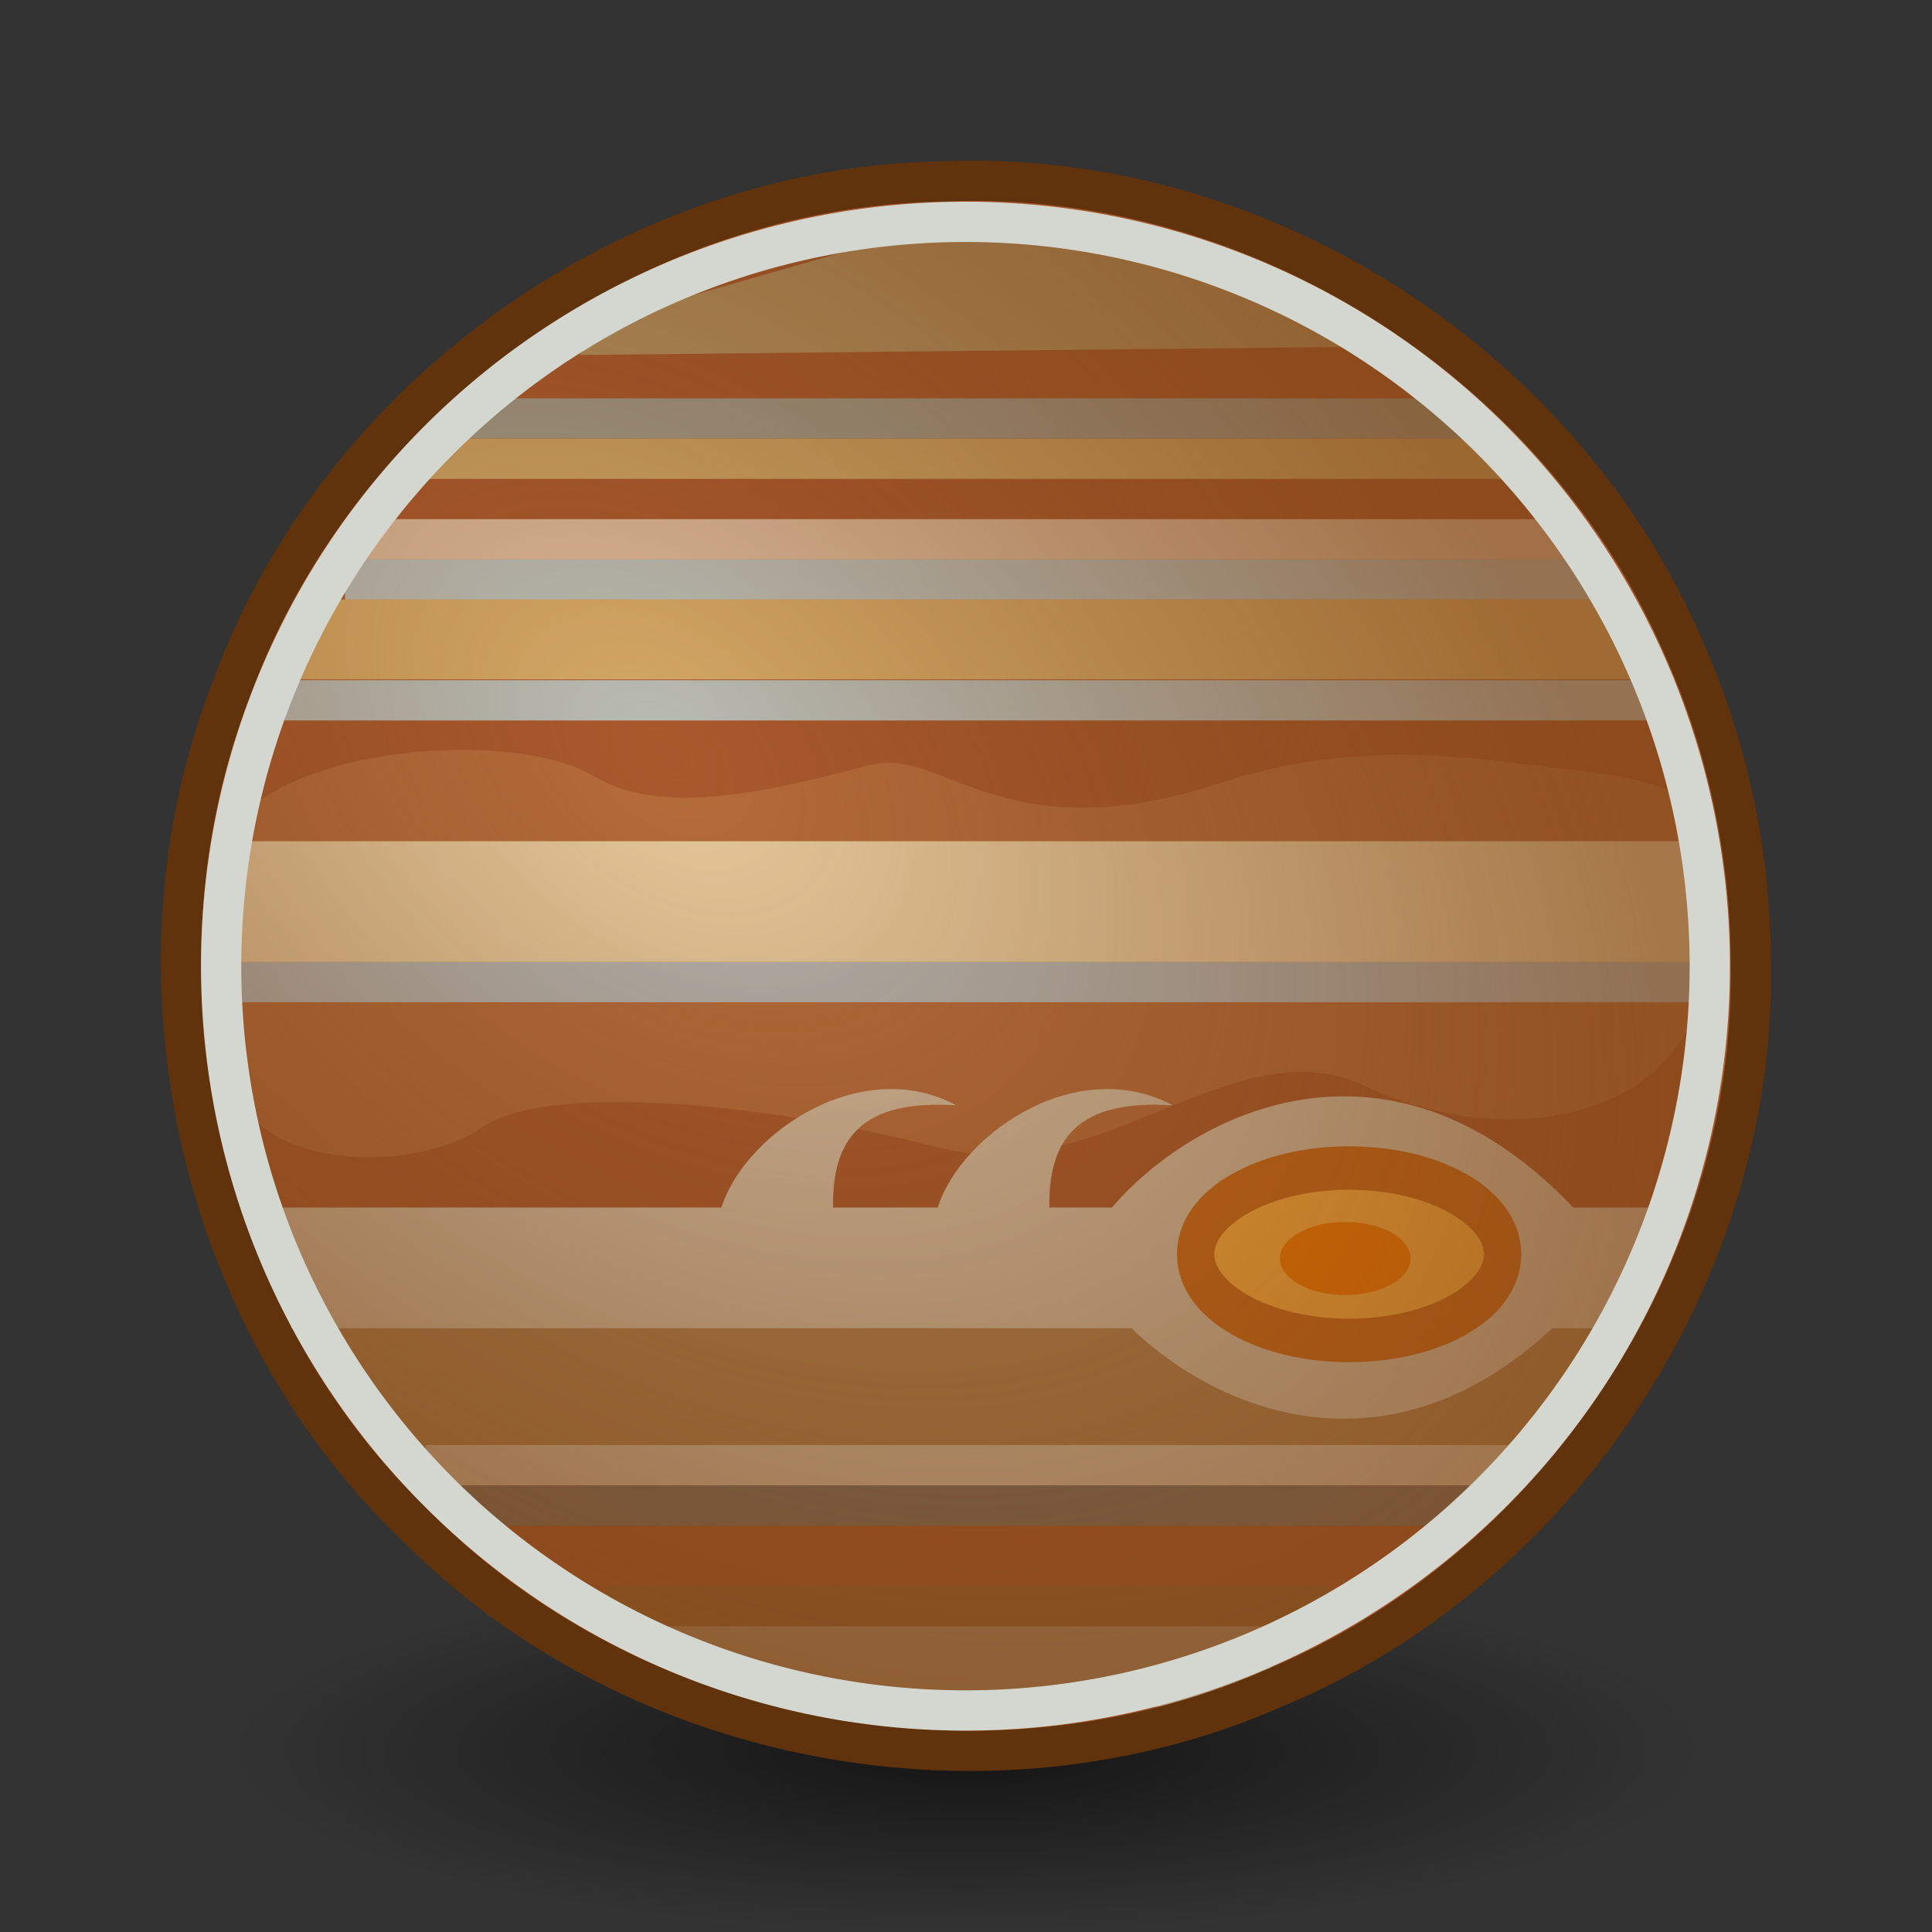 <!-- Source: https://en.wikipedia.org/wiki/File:Tango_Jupiter.svg -->
<svg xmlns="http://www.w3.org/2000/svg" xmlns:xlink="http://www.w3.org/1999/xlink" width="48" height="48"><rect width="100%" height="100%" fill="#333333" stroke="none"/><defs><linearGradient id="j"><stop offset="0" stop-color="#61330d" stop-opacity="0"/><stop offset="1" stop-color="#7b4111" stop-opacity=".602"/></linearGradient><linearGradient id="i"><stop offset="0" stop-color="#d3bda1"/><stop offset="1" stop-color="#d3bda1" stop-opacity="0"/></linearGradient><linearGradient><stop offset="0" stop-color="#ec780d"/><stop offset=".458" stop-color="#b56f2d"/><stop offset="1" stop-color="#e08f44"/></linearGradient><linearGradient xlink:href="#a" gradientUnits="userSpaceOnUse" x1="-27.007" y1="-37.55" x2="-34.7" y2="-4.449"/><linearGradient xlink:href="#b" gradientUnits="userSpaceOnUse" x1="-25.137" y1="-1.249" x2="-35.653" y2="-24.884"/><linearGradient xlink:href="#c" gradientUnits="userSpaceOnUse" x1="11.149" y1="-43.997" x2="4.963" y2="-8.308"/><linearGradient id="h"><stop offset="0"/><stop offset="1" stop-opacity="0"/></linearGradient><linearGradient id="c"><stop offset="0" stop-color="#fff"/><stop offset="1" stop-color="#fff" stop-opacity="0"/></linearGradient><linearGradient id="a"><stop offset="0" stop-color="#fff"/><stop offset="1" stop-color="#fff" stop-opacity="0"/></linearGradient><linearGradient id="g"><stop offset="0" stop-color="#edd400"/><stop offset="1" stop-color="#edd400" stop-opacity="0"/></linearGradient><linearGradient id="b"><stop offset="0" stop-color="#fcaf3e"/><stop offset="1" stop-color="#fcaf3e" stop-opacity="0"/></linearGradient><linearGradient id="f"><stop offset="0" stop-color="#fce94f"/><stop offset="1" stop-color="#fce94f" stop-opacity="0"/></linearGradient><linearGradient id="e"><stop offset="0" stop-color="#eeeeec"/><stop offset="1" stop-color="#eeeeec" stop-opacity="0"/></linearGradient><linearGradient id="d"><stop offset="0" stop-color="#fff"/><stop offset="1" stop-color="#fff" stop-opacity="0"/></linearGradient><linearGradient xlink:href="#d" gradientUnits="userSpaceOnUse" x1="14.261" y1="9.286" x2="16.852" y2="16.269" gradientTransform="translate(-1.609 3.097)"/><linearGradient xlink:href="#d" gradientUnits="userSpaceOnUse" gradientTransform="translate(3.555 .969)" x1="14.261" y1="9.286" x2="16.852" y2="16.269"/><linearGradient xlink:href="#d" gradientUnits="userSpaceOnUse" gradientTransform="translate(9.264 3.495)" x1="14.261" y1="9.286" x2="16.852" y2="16.269"/><linearGradient xlink:href="#d" gradientUnits="userSpaceOnUse" gradientTransform="translate(8.497 -2.331)" x1="14.261" y1="9.286" x2="16.852" y2="16.269"/><linearGradient xlink:href="#d" gradientUnits="userSpaceOnUse" gradientTransform="translate(14.463 2.014)" x1="14.261" y1="9.286" x2="16.852" y2="16.269"/><linearGradient xlink:href="#d" gradientUnits="userSpaceOnUse" gradientTransform="matrix(.751 0 0 1 -.197 7.613)" x1="14.261" y1="9.286" x2="16.852" y2="16.269"/><linearGradient xlink:href="#d" gradientUnits="userSpaceOnUse" gradientTransform="matrix(1.284 0 0 1 14.62 4.452)" x1="14.261" y1="9.286" x2="16.852" y2="16.269"/><linearGradient xlink:href="#d" gradientUnits="userSpaceOnUse" gradientTransform="matrix(.834 0 0 1 14.876 8.57)" x1="14.261" y1="9.286" x2="16.852" y2="16.269"/><linearGradient xlink:href="#d" gradientUnits="userSpaceOnUse" gradientTransform="matrix(1.462 0 0 1.262 -5.687 1.81)" x1="14.261" y1="9.286" x2="16.852" y2="16.269"/><linearGradient xlink:href="#d" gradientUnits="userSpaceOnUse" gradientTransform="matrix(1.107 0 0 1 6.384 6.5)" x1="14.261" y1="9.286" x2="16.852" y2="16.269"/><linearGradient xlink:href="#d" gradientUnits="userSpaceOnUse" gradientTransform="translate(1.708 -5.784)" x1="14.261" y1="9.286" x2="16.852" y2="16.269"/><linearGradient xlink:href="#d" gradientUnits="userSpaceOnUse" gradientTransform="matrix(-.976 0 0 1 53.948 8.564)" x1="14.261" y1="9.286" x2="16.852" y2="16.269"/><linearGradient xlink:href="#d" gradientUnits="userSpaceOnUse" gradientTransform="translate(16.14 24.664)" x1="14.261" y1="9.286" x2="16.852" y2="16.269"/><linearGradient xlink:href="#d" gradientUnits="userSpaceOnUse" gradientTransform="translate(-.932 25.872)" x1="14.261" y1="9.286" x2="16.852" y2="16.269"/><linearGradient xlink:href="#d" gradientUnits="userSpaceOnUse" gradientTransform="translate(5.357 23.869)" x1="14.261" y1="9.286" x2="16.852" y2="16.269"/><linearGradient xlink:href="#d" gradientUnits="userSpaceOnUse" gradientTransform="translate(11.19 26.52)" x1="14.261" y1="9.286" x2="16.852" y2="16.269"/><linearGradient xlink:href="#d" gradientUnits="userSpaceOnUse" gradientTransform="translate(10.306 19.273)" x1="14.261" y1="9.286" x2="16.852" y2="16.269"/><linearGradient xlink:href="#d" gradientUnits="userSpaceOnUse" gradientTransform="matrix(.751 0 0 1 .229 30.763)" x1="14.261" y1="9.286" x2="16.852" y2="16.269"/><linearGradient xlink:href="#d" gradientUnits="userSpaceOnUse" gradientTransform="matrix(1.284 0 0 1 16.671 27.227)" x1="14.261" y1="9.286" x2="16.852" y2="16.269"/><linearGradient xlink:href="#d" gradientUnits="userSpaceOnUse" gradientTransform="matrix(.834 0 0 1 17.053 31.47)" x1="14.261" y1="9.286" x2="16.852" y2="16.269"/><linearGradient xlink:href="#d" gradientUnits="userSpaceOnUse" gradientTransform="matrix(1.462 0 0 1.262 -4.011 24.96)" x1="14.261" y1="9.286" x2="16.852" y2="16.269"/><linearGradient xlink:href="#d" gradientUnits="userSpaceOnUse" gradientTransform="matrix(1.107 0 0 1 8.185 29.526)" x1="14.261" y1="9.286" x2="16.852" y2="16.269"/><linearGradient xlink:href="#d" gradientUnits="userSpaceOnUse" gradientTransform="translate(4.208 21.305)" x1="14.261" y1="9.286" x2="16.852" y2="16.269"/><linearGradient xlink:href="#d" gradientUnits="userSpaceOnUse" gradientTransform="matrix(-.976 0 0 1 56.124 32.089)" x1="14.261" y1="9.286" x2="16.852" y2="16.269"/><linearGradient xlink:href="#e" x1="6.665" y1="13.803" x2="41.404" y2="13.803" gradientUnits="userSpaceOnUse" gradientTransform="matrix(.992 0 0 .991 1.129 5.404)"/><linearGradient xlink:href="#d" gradientUnits="userSpaceOnUse" gradientTransform="translate(14.463 2.014)" x1="14.261" y1="9.286" x2="16.852" y2="16.269"/><linearGradient xlink:href="#d" gradientUnits="userSpaceOnUse" gradientTransform="translate(8.497 -2.331)" x1="14.261" y1="9.286" x2="16.852" y2="16.269"/><linearGradient xlink:href="#d" gradientUnits="userSpaceOnUse" gradientTransform="translate(-1.609 3.097)" x1="14.261" y1="9.286" x2="16.852" y2="16.269"/><linearGradient xlink:href="#d" gradientUnits="userSpaceOnUse" gradientTransform="translate(3.555 .969)" x1="14.261" y1="9.286" x2="16.852" y2="16.269"/><linearGradient xlink:href="#d" gradientUnits="userSpaceOnUse" gradientTransform="translate(9.264 3.495)" x1="14.261" y1="9.286" x2="16.852" y2="16.269"/><linearGradient xlink:href="#d" gradientUnits="userSpaceOnUse" gradientTransform="matrix(.751 0 0 1 -.197 7.613)" x1="14.261" y1="9.286" x2="16.852" y2="16.269"/><linearGradient xlink:href="#d" gradientUnits="userSpaceOnUse" gradientTransform="matrix(1.284 0 0 1 14.62 4.452)" x1="14.261" y1="9.286" x2="16.852" y2="16.269"/><linearGradient xlink:href="#d" gradientUnits="userSpaceOnUse" gradientTransform="matrix(.834 0 0 1 14.876 8.57)" x1="14.261" y1="9.286" x2="16.852" y2="16.269"/><linearGradient xlink:href="#d" gradientUnits="userSpaceOnUse" gradientTransform="matrix(1.462 0 0 1.262 -5.687 1.81)" x1="14.261" y1="9.286" x2="16.852" y2="16.269"/><linearGradient xlink:href="#d" gradientUnits="userSpaceOnUse" gradientTransform="matrix(1.107 0 0 1 6.384 6.5)" x1="14.261" y1="9.286" x2="16.852" y2="16.269"/><linearGradient xlink:href="#d" gradientUnits="userSpaceOnUse" gradientTransform="matrix(-.976 0 0 1 53.948 8.564)" x1="14.261" y1="9.286" x2="16.852" y2="16.269"/><linearGradient xlink:href="#e" gradientUnits="userSpaceOnUse" gradientTransform="matrix(.992 0 0 .991 1.129 5.404)" x1="6.665" y1="13.803" x2="41.404" y2="13.803"/><linearGradient xlink:href="#e" gradientUnits="userSpaceOnUse" gradientTransform="matrix(.992 0 0 .991 4.379 10.654)" x1="6.665" y1="13.803" x2="41.404" y2="13.803"/><linearGradient xlink:href="#d" gradientUnits="userSpaceOnUse" gradientTransform="matrix(1.107 0 0 1 9.634 11.75)" x1="14.261" y1="9.286" x2="16.852" y2="16.269"/><linearGradient xlink:href="#d" gradientUnits="userSpaceOnUse" gradientTransform="matrix(1.462 0 0 1.262 -2.437 7.06)" x1="14.261" y1="9.286" x2="16.852" y2="16.269"/><linearGradient xlink:href="#d" gradientUnits="userSpaceOnUse" gradientTransform="matrix(.834 0 0 1 18.126 13.82)" x1="14.261" y1="9.286" x2="16.852" y2="16.269"/><linearGradient xlink:href="#d" gradientUnits="userSpaceOnUse" gradientTransform="matrix(.751 0 0 1 3.053 12.863)" x1="14.261" y1="9.286" x2="16.852" y2="16.269"/><linearGradient xlink:href="#d" gradientUnits="userSpaceOnUse" gradientTransform="translate(12.514 8.745)" x1="14.261" y1="9.286" x2="16.852" y2="16.269"/><linearGradient xlink:href="#d" gradientUnits="userSpaceOnUse" gradientTransform="translate(6.805 6.219)" x1="14.261" y1="9.286" x2="16.852" y2="16.269"/><linearGradient xlink:href="#d" gradientUnits="userSpaceOnUse" gradientTransform="translate(1.641 8.347)" x1="14.261" y1="9.286" x2="16.852" y2="16.269"/><linearGradient xlink:href="#d" gradientUnits="userSpaceOnUse" gradientTransform="translate(.842 -3.998)" x1="14.261" y1="9.286" x2="16.852" y2="16.269"/><linearGradient xlink:href="#f" x1="37" y1="-21.75" x2="53.75" y2="9" gradientUnits="userSpaceOnUse"/><linearGradient xlink:href="#f" gradientUnits="userSpaceOnUse" x1="37" y1="-21.75" x2="53.75" y2="9" gradientTransform="matrix(.889 0 0 .618 -4.771 39.814)"/><linearGradient xlink:href="#f" gradientUnits="userSpaceOnUse" gradientTransform="matrix(.606 0 0 .711 -.225 42.195)" x1="38.858" y1="-18.407" x2="53.75" y2="9"/><linearGradient xlink:href="#f" gradientUnits="userSpaceOnUse" gradientTransform="matrix(.414 0 0 .779 -1.911 36.879)" x1="37" y1="-21.75" x2="53.75" y2="9"/><linearGradient xlink:href="#b" x1="-25.137" y1="-1.249" x2="-35.653" y2="-24.884" gradientUnits="userSpaceOnUse"/><linearGradient xlink:href="#d" gradientUnits="userSpaceOnUse" gradientTransform="translate(17.338 3.416)" x1="14.261" y1="9.286" x2="16.852" y2="16.269"/><linearGradient xlink:href="#d" gradientUnits="userSpaceOnUse" gradientTransform="translate(13.401 1.353)" x1="14.261" y1="9.286" x2="16.852" y2="16.269"/><linearGradient xlink:href="#d" gradientUnits="userSpaceOnUse" gradientTransform="translate(-7.5 1.709)" x1="14.261" y1="9.286" x2="16.852" y2="16.269"/><linearGradient xlink:href="#d" gradientUnits="userSpaceOnUse" gradientTransform="translate(-.727 2.481)" x1="14.261" y1="9.286" x2="16.852" y2="16.269"/><linearGradient xlink:href="#g" x1="23.304" y1="29.116" x2="29.75" y2="46.093" gradientUnits="userSpaceOnUse"/><linearGradient xlink:href="#d" gradientUnits="userSpaceOnUse" gradientTransform="translate(13.401 1.353)" x1="14.261" y1="9.286" x2="16.852" y2="16.269"/><linearGradient xlink:href="#d" gradientUnits="userSpaceOnUse" gradientTransform="translate(1.641 8.347)" x1="14.261" y1="9.286" x2="16.852" y2="16.269"/><linearGradient xlink:href="#d" gradientUnits="userSpaceOnUse" gradientTransform="translate(6.805 6.219)" x1="14.261" y1="9.286" x2="16.852" y2="16.269"/><linearGradient xlink:href="#d" gradientUnits="userSpaceOnUse" gradientTransform="translate(12.514 8.745)" x1="14.261" y1="9.286" x2="16.852" y2="16.269"/><linearGradient xlink:href="#d" gradientUnits="userSpaceOnUse" gradientTransform="matrix(.751 0 0 1 3.053 12.863)" x1="14.261" y1="9.286" x2="16.852" y2="16.269"/><linearGradient xlink:href="#d" gradientUnits="userSpaceOnUse" gradientTransform="matrix(.834 0 0 1 18.126 13.82)" x1="14.261" y1="9.286" x2="16.852" y2="16.269"/><linearGradient xlink:href="#d" gradientUnits="userSpaceOnUse" gradientTransform="matrix(1.462 0 0 1.262 -2.437 7.06)" x1="14.261" y1="9.286" x2="16.852" y2="16.269"/><linearGradient xlink:href="#d" gradientUnits="userSpaceOnUse" gradientTransform="matrix(1.107 0 0 1 9.634 11.75)" x1="14.261" y1="9.286" x2="16.852" y2="16.269"/><linearGradient xlink:href="#d" gradientUnits="userSpaceOnUse" gradientTransform="matrix(1.107 0 0 1 .795 6.094)" x1="14.261" y1="9.286" x2="16.852" y2="16.269"/><linearGradient xlink:href="#d" gradientUnits="userSpaceOnUse" gradientTransform="matrix(1.462 0 0 1.262 -11.276 1.403)" x1="14.261" y1="9.286" x2="16.852" y2="16.269"/><linearGradient xlink:href="#d" gradientUnits="userSpaceOnUse" gradientTransform="matrix(.834 0 0 1 9.287 8.163)" x1="14.261" y1="9.286" x2="16.852" y2="16.269"/><linearGradient xlink:href="#d" gradientUnits="userSpaceOnUse" gradientTransform="matrix(.751 0 0 1 -5.786 7.206)" x1="14.261" y1="9.286" x2="16.852" y2="16.269"/><linearGradient xlink:href="#d" gradientUnits="userSpaceOnUse" gradientTransform="translate(3.675 3.088)" x1="14.261" y1="9.286" x2="16.852" y2="16.269"/><linearGradient xlink:href="#d" gradientUnits="userSpaceOnUse" gradientTransform="translate(-2.034 .562)" x1="14.261" y1="9.286" x2="16.852" y2="16.269"/><linearGradient xlink:href="#d" gradientUnits="userSpaceOnUse" gradientTransform="translate(-7.198 2.69)" x1="14.261" y1="9.286" x2="16.852" y2="16.269"/><linearGradient xlink:href="#d" gradientUnits="userSpaceOnUse" gradientTransform="translate(4.562 -4.303)" x1="14.261" y1="9.286" x2="16.852" y2="16.269"/><linearGradient xlink:href="#d" gradientUnits="userSpaceOnUse" gradientTransform="translate(88.493 -9.698)" x1="14.261" y1="9.286" x2="16.852" y2="16.269"/><linearGradient xlink:href="#d" gradientUnits="userSpaceOnUse" gradientTransform="matrix(1.462 0 0 1.262 56.255 -12.394)" x1="14.261" y1="9.286" x2="16.852" y2="16.269"/><linearGradient xlink:href="#d" gradientUnits="userSpaceOnUse" gradientTransform="matrix(1.284 0 0 1 79.369 -3.194)" x1="14.261" y1="9.286" x2="16.852" y2="16.269"/><linearGradient xlink:href="#b" gradientUnits="userSpaceOnUse" x1="-25.137" y1="-1.249" x2="-35.653" y2="-24.884"/><linearGradient xlink:href="#d" gradientUnits="userSpaceOnUse" gradientTransform="translate(-7.198 2.69)" x1="14.261" y1="9.286" x2="16.852" y2="16.269"/><linearGradient xlink:href="#d" gradientUnits="userSpaceOnUse" gradientTransform="translate(-2.034 .562)" x1="14.261" y1="9.286" x2="16.852" y2="16.269"/><linearGradient xlink:href="#d" gradientUnits="userSpaceOnUse" gradientTransform="translate(3.675 3.088)" x1="14.261" y1="9.286" x2="16.852" y2="16.269"/><linearGradient xlink:href="#d" gradientUnits="userSpaceOnUse" gradientTransform="matrix(.751 0 0 1 -5.786 7.206)" x1="14.261" y1="9.286" x2="16.852" y2="16.269"/><linearGradient xlink:href="#d" gradientUnits="userSpaceOnUse" gradientTransform="matrix(.834 0 0 1 9.287 8.163)" x1="14.261" y1="9.286" x2="16.852" y2="16.269"/><linearGradient xlink:href="#d" gradientUnits="userSpaceOnUse" gradientTransform="matrix(1.462 0 0 1.262 -11.276 1.403)" x1="14.261" y1="9.286" x2="16.852" y2="16.269"/><linearGradient xlink:href="#d" gradientUnits="userSpaceOnUse" gradientTransform="matrix(1.107 0 0 1 .795 6.094)" x1="14.261" y1="9.286" x2="16.852" y2="16.269"/><linearGradient xlink:href="#d" gradientUnits="userSpaceOnUse" gradientTransform="matrix(-.976 0 0 1 123.116 -5.446)" x1="14.261" y1="9.286" x2="16.852" y2="16.269"/><linearGradient xlink:href="#d" gradientUnits="userSpaceOnUse" gradientTransform="translate(57.977 -10.569)" x1="14.261" y1="9.286" x2="16.852" y2="16.269"/><linearGradient xlink:href="#b" gradientUnits="userSpaceOnUse" x1="-25.137" y1="-1.249" x2="-35.653" y2="-24.884"/><radialGradient xlink:href="#h" cx="-35.002" cy="-1.144" fx="-35.002" fy="-1.144" r="17.501" gradientTransform="matrix(1 0 0 .566 0 -.497)" gradientUnits="userSpaceOnUse"/><linearGradient xlink:href="#a" gradientUnits="userSpaceOnUse" x1="-27.007" y1="-37.55" x2="-34.7" y2="-4.449"/><linearGradient xlink:href="#c" gradientUnits="userSpaceOnUse" x1="11.149" y1="-43.997" x2="4.963" y2="-8.308"/><linearGradient xlink:href="#c" gradientUnits="userSpaceOnUse" x1="11.149" y1="-43.997" x2="4.963" y2="-8.308"/><linearGradient xlink:href="#b" gradientUnits="userSpaceOnUse" x1="-25.137" y1="-1.249" x2="-35.653" y2="-24.884"/><linearGradient xlink:href="#a" gradientUnits="userSpaceOnUse" x1="-27.007" y1="-37.55" x2="-34.7" y2="-4.449"/><linearGradient xlink:href="#i" id="q" x1="330.818" y1="-441.646" x2="333.638" y2="-444.328" gradientUnits="userSpaceOnUse"/><linearGradient xlink:href="#i" id="r" gradientUnits="userSpaceOnUse" x1="327.412" y1="-440.286" x2="325.313" y2="-445.021"/><radialGradient xlink:href="#j" id="s" cx="-27.422" cy="-16.483" fx="-27.422" fy="-16.483" r="9.781" gradientUnits="userSpaceOnUse" gradientTransform="matrix(-1.432 -.447 .298 -.955 -61.784 -44.466)"/><radialGradient gradientUnits="userSpaceOnUse" gradientTransform="matrix(.953 -.027 .026 .936 .663 2.179)" r="19.094" fy="31.097" fx="37.179" cy="31.097" cx="37.179" xlink:href="#k"/><linearGradient y2="21.336" x2="-21.962" y1="15.649" x1="-21.659" gradientUnits="userSpaceOnUse" xlink:href="#l"/><linearGradient y2="22.662" x2="-22.114" y1="28.338" x1="-22.823" gradientUnits="userSpaceOnUse" xlink:href="#l"/><linearGradient y2="22.662" x2="-22.114" y1="30.057" x1="-25.176" gradientUnits="userSpaceOnUse" xlink:href="#l"/><linearGradient gradientUnits="userSpaceOnUse" y2="21.042" x2="-22.252" y1="30.057" x1="-25.176" xlink:href="#l"/><radialGradient r="6.718" fy="12.493" fx="12.071" cy="12.493" cx="12.071" gradientUnits="userSpaceOnUse" xlink:href="#m"/><radialGradient r="6.718" fy="12.493" fx="12.071" cy="12.493" cx="12.071" gradientUnits="userSpaceOnUse" xlink:href="#m"/><radialGradient r="6.718" fy="12.493" fx="12.071" cy="12.493" cx="12.071" gradientUnits="userSpaceOnUse" xlink:href="#m"/><radialGradient r="6.718" fy="12.493" fx="12.071" cy="12.493" cx="12.071" gradientUnits="userSpaceOnUse" xlink:href="#m"/><linearGradient><stop offset="0" stop-color="#d3e9ff"/><stop offset=".155" stop-color="#d3e9ff"/><stop offset=".75" stop-color="#4074ae"/><stop offset="1" stop-color="#36486c"/></linearGradient><linearGradient><stop offset="0" stop-color="#fff"/><stop offset="1" stop-color="#fff" stop-opacity=".165"/></linearGradient><linearGradient id="m"><stop offset="0" stop-color="#fff"/><stop offset="1" stop-color="#fff" stop-opacity="0"/></linearGradient><linearGradient id="l"><stop offset="0" stop-color="#fff"/><stop offset="1" stop-color="#fff" stop-opacity="0"/></linearGradient><linearGradient id="k"><stop offset="0" stop-color="#346604"/><stop offset="1" stop-color="#4e9a06"/></linearGradient><radialGradient xlink:href="#k" gradientUnits="userSpaceOnUse" gradientTransform="matrix(.953 -.027 .026 .936 .663 2.179)" cx="37.179" cy="31.097" fx="37.179" fy="31.097" r="19.094"/><radialGradient xlink:href="#k" gradientUnits="userSpaceOnUse" gradientTransform="matrix(.953 -.027 .026 .936 .663 2.179)" cx="37.179" cy="31.097" fx="37.179" fy="31.097" r="19.094"/><radialGradient xlink:href="#k" gradientUnits="userSpaceOnUse" gradientTransform="matrix(.953 -.027 .026 .936 .663 2.179)" cx="37.179" cy="31.097" fx="37.179" fy="31.097" r="19.094"/><radialGradient xlink:href="#k" gradientUnits="userSpaceOnUse" gradientTransform="matrix(.953 -.027 .026 .936 .663 2.179)" cx="37.179" cy="31.097" fx="37.179" fy="31.097" r="19.094"/><radialGradient xlink:href="#k" gradientUnits="userSpaceOnUse" gradientTransform="matrix(.953 -.027 .026 .936 .663 2.179)" cx="37.179" cy="31.097" fx="37.179" fy="31.097" r="19.094"/><radialGradient xlink:href="#k" gradientUnits="userSpaceOnUse" gradientTransform="matrix(.953 -.027 .026 .936 .663 2.179)" cx="37.179" cy="31.097" fx="37.179" fy="31.097" r="19.094"/><radialGradient xlink:href="#k" gradientUnits="userSpaceOnUse" gradientTransform="matrix(.953 -.027 .026 .936 .663 2.179)" cx="37.179" cy="31.097" fx="37.179" fy="31.097" r="19.094"/><radialGradient xlink:href="#k" gradientUnits="userSpaceOnUse" gradientTransform="matrix(.953 -.027 .026 .936 .663 2.179)" cx="37.179" cy="31.097" fx="37.179" fy="31.097" r="19.094"/><radialGradient xlink:href="#k" gradientUnits="userSpaceOnUse" gradientTransform="matrix(.953 -.027 .026 .936 .663 2.179)" cx="37.179" cy="31.097" fx="37.179" fy="31.097" r="19.094"/><radialGradient xlink:href="#k" gradientUnits="userSpaceOnUse" gradientTransform="matrix(.953 -.027 .026 .936 .663 2.179)" cx="37.179" cy="31.097" fx="37.179" fy="31.097" r="19.094"/><radialGradient xlink:href="#k" gradientUnits="userSpaceOnUse" gradientTransform="matrix(.953 -.027 .026 .936 .663 2.179)" cx="37.179" cy="31.097" fx="37.179" fy="31.097" r="19.094"/><radialGradient xlink:href="#k" gradientUnits="userSpaceOnUse" gradientTransform="matrix(.953 -.027 .026 .936 .663 2.179)" cx="37.179" cy="31.097" fx="37.179" fy="31.097" r="19.094"/><radialGradient xlink:href="#k" gradientUnits="userSpaceOnUse" gradientTransform="matrix(.953 -.027 .026 .936 .663 2.179)" cx="37.179" cy="31.097" fx="37.179" fy="31.097" r="19.094"/><radialGradient xlink:href="#k" gradientUnits="userSpaceOnUse" gradientTransform="matrix(.953 -.027 .026 .936 .663 2.179)" cx="37.179" cy="31.097" fx="37.179" fy="31.097" r="19.094"/><radialGradient xlink:href="#k" gradientUnits="userSpaceOnUse" gradientTransform="matrix(.953 -.027 .026 .936 .663 2.179)" cx="37.179" cy="31.097" fx="37.179" fy="31.097" r="19.094"/><radialGradient xlink:href="#k" gradientUnits="userSpaceOnUse" gradientTransform="matrix(.953 -.027 .026 .936 .663 2.179)" cx="37.179" cy="31.097" fx="37.179" fy="31.097" r="19.094"/><radialGradient xlink:href="#k" gradientUnits="userSpaceOnUse" gradientTransform="matrix(.953 -.027 .026 .936 .663 2.179)" cx="37.179" cy="31.097" fx="37.179" fy="31.097" r="19.094"/><radialGradient xlink:href="#k" gradientUnits="userSpaceOnUse" gradientTransform="matrix(.953 -.027 .026 .936 .663 2.179)" cx="37.179" cy="31.097" fx="37.179" fy="31.097" r="19.094"/><radialGradient xlink:href="#k" gradientUnits="userSpaceOnUse" gradientTransform="matrix(.953 -.027 .026 .936 .663 2.179)" cx="37.179" cy="31.097" fx="37.179" fy="31.097" r="19.094"/><radialGradient xlink:href="#k" gradientUnits="userSpaceOnUse" gradientTransform="matrix(.953 -.027 .026 .936 .663 2.179)" cx="37.179" cy="31.097" fx="37.179" fy="31.097" r="19.094"/><radialGradient xlink:href="#k" gradientUnits="userSpaceOnUse" gradientTransform="matrix(.953 -.027 .026 .936 .663 2.179)" cx="37.179" cy="31.097" fx="37.179" fy="31.097" r="19.094"/><radialGradient xlink:href="#k" gradientUnits="userSpaceOnUse" gradientTransform="matrix(.953 -.027 .026 .936 .663 2.179)" cx="37.179" cy="31.097" fx="37.179" fy="31.097" r="19.094"/><radialGradient xlink:href="#k" gradientUnits="userSpaceOnUse" gradientTransform="matrix(.953 -.027 .026 .936 .663 2.179)" cx="37.179" cy="31.097" fx="37.179" fy="31.097" r="19.094"/><radialGradient xlink:href="#k" gradientUnits="userSpaceOnUse" gradientTransform="matrix(.953 -.027 .026 .936 .663 2.179)" cx="37.179" cy="31.097" fx="37.179" fy="31.097" r="19.094"/><radialGradient xlink:href="#k" gradientUnits="userSpaceOnUse" gradientTransform="matrix(.953 -.027 .026 .936 .663 2.179)" cx="37.179" cy="31.097" fx="37.179" fy="31.097" r="19.094"/><radialGradient xlink:href="#k" gradientUnits="userSpaceOnUse" gradientTransform="matrix(.953 -.027 .026 .936 .663 2.179)" cx="37.179" cy="31.097" fx="37.179" fy="31.097" r="19.094"/><radialGradient gradientUnits="userSpaceOnUse" r="12.289" fy="63.965" fx="15.116" cy="63.965" cx="15.116" gradientTransform="scale(1.644 .608)" xlink:href="#n"/><linearGradient id="n"><stop offset="0"/><stop offset="1" stop-opacity="0"/></linearGradient><radialGradient r="12.289" fy="63.965" fx="15.116" cy="63.965" cx="15.116" gradientTransform="scale(1.644 .608)" gradientUnits="userSpaceOnUse" xlink:href="#n"/><radialGradient xlink:href="#o" gradientUnits="userSpaceOnUse" gradientTransform="matrix(1 0 0 .5 0 20)" cx="23.857" cy="40" fx="23.857" fy="40" r="17.143"/><linearGradient id="o"><stop offset="0"/><stop offset="1" stop-opacity="0"/></linearGradient><radialGradient r="17.143" fy="40" fx="23.857" cy="40" cx="23.857" gradientTransform="matrix(1 0 0 .5 0 20)" gradientUnits="userSpaceOnUse" id="p" xlink:href="#o"/></defs><path transform="matrix(1.071 0 0 .525 -1.54 22.5)" d="M41 40a17.143 8.571 0 1 1-34.286 0 17.143 8.571 0 1 1 34.286 0z" opacity=".6" color="#000" fill="url(#p)" display="block" overflow="visible"/><path d="m-46.5.25a9.75 9.75 0 1 1-19.5 0 9.75 9.75 0 1 1 19.5 0z" transform="matrix(2 0 0 2 136.5 23.5)" fill="#aa592d"/><path d="m7.416 31.92l33.569-.283-3.301 4.81h-27.061z" fill="#af804e"/><path d="m15.063 7.952l7.67-2.201 3.602.067 7.07 2.334.067.467-19.075.2.667-.867z" fill="#b69564"/><path d="m5.531 20.813c1.498-2.386 7.293-2.681 9.207-1.538 1.613.964 3.989.502 6.872-.27 1.806-.483 3.277 2.208 8.61.478 2.593-.841 4.753-.874 7.779-.483 1.414.183 3.149.275 3.848.905.832.749.498 2.103.576 3.109.354 4.596-4.648 5.809-8.483 3.977-3.281-1.567-6.556 2.561-10.607 1.521-4.425-1.136-9.728-1.614-11.334-.513-1.686 1.156-5.325 1.034-6.054-.752-.678-1.661-.615-4.143-.414-6.435z" fill="#b76c3c"/><path d="m7.243 33h33.257l1-3h-35z" fill="#d3bda1"/><path d="m26.965 31.535c1.396 2.626 7.52 6.838 12.932.014-1.768-.619-13.153-.146-12.932-.014z" fill="#d3bda1"/><path d="m26.965 30.951c1.396-2.626 7.52-6.838 12.932-.014-1.768.619-13.153.146-12.932.014z" fill="#d3bda1"/><path d="m322.689-446.022z" stroke="#000" stroke-width=".74" fill="none" transform="matrix(1.352 0 0 1.352 -421.942 625.694)"/><path d="m320.647-455.101h18.494" stroke="#a09b8c" stroke-width=".74" fill="none" transform="matrix(1.352 0 0 1.352 -421.942 625.694)"/><path d="m319.907-454.361h19.974" fill="#cfa565" stroke="#cfa565" stroke-width=".74" transform="matrix(1.352 0 0 1.352 -421.942 625.694)"/><path transform="matrix(1.13 0 0 1.318 -2.218 -10.191)" d="M35 31.375c0 .897-1.511 1.625-3.375 1.625s-3.375-.728-3.375-1.625 1.511-1.625 3.375-1.625 3.375.728 3.375 1.625z" fill="#fbad3e" stroke="#ca6919" stroke-width=".82" stroke-linecap="round"/><path d="M35.046 31.267c0 .502-.727.908-1.623.908-.897 0-1.623-.407-1.623-.908 0-.502.727-.908 1.623-.908.897 0 1.623.407 1.623.908z" fill="#f57900"/><path d="m26.094 30.428c-.187-2.258.772-3.104 3.041-2.967-2.453-1.309-5.423.826-5.879 2.693" fill="url(#q)"/><path d="m320.277-435.127h18.864" stroke="#7d6f62" stroke-width=".74" fill="none" transform="matrix(1.352 0 0 1.352 -421.942 625.694)"/><path d="m319.907-435.867h19.974" fill="#d3bda1" stroke="#d3bda1" stroke-width=".74" transform="matrix(1.352 0 0 1.352 -421.942 625.694)"/><path d="m316.208-444.744h27.371" stroke="#b5b6b3" stroke-width=".74" fill="none" transform="matrix(1.352 0 0 1.352 -421.942 625.694)"/><path d="m6.073 20.9l-.5 3h37.005l-.5-3z" style="text-indent:0;text-align:start;line-height:normal;text-transform:none;block-progression:tb;" color="#000" fill="#e8cb9e" overflow="visible" enable-background="accumulate" font-family="Bitstream Vera Sans"/><path d="m318.797-452.881h22.193" fill="#cfa565" stroke="#dcb999" stroke-width=".74" transform="matrix(1.352 0 0 1.352 -421.942 625.694)"/><path d="m318.427-452.142h23.303" fill="#eeeeec" stroke="#babdb6" stroke-width=".74" transform="matrix(1.352 0 0 1.352 -421.942 625.694)"/><path d="m7.557 14.893l-1 1.986h35.041l-1-1.986z" style="text-indent:0;text-align:start;line-height:normal;text-transform:none;block-progression:tb;" color="#000" fill="#d6aa67" overflow="visible" enable-background="accumulate" font-family="Bitstream Vera Sans"/><path d="m317.318-449.922h25.522" fill="#eeeeec" stroke="#babdb6" stroke-width=".74" transform="matrix(1.352 0 0 1.352 -421.942 625.694)"/><path d="m20.719 30.428c-.187-2.258.772-3.104 3.041-2.967-2.453-1.309-5.423.826-5.879 2.693" fill="url(#r)"/><path d="m323.236-433.278h13.316" fill="#956232" stroke="#956232" stroke-width=".74" transform="matrix(1.352 0 0 1.352 -421.942 625.694)"/><path d="m324.346-432.168h11.097" fill="#ae8c6a" stroke="#ae8c6a" stroke-width="1.48" transform="matrix(1.352 0 0 1.352 -421.942 625.694)"/><path d="M43.5 24c.106 7.668-4.822 15.063-11.91 17.968-7.036 3.067-15.789 1.424-21.212-4.015-5.505-5.235-7.385-13.815-4.611-20.881 2.666-7.258 9.99-12.475 17.73-12.566 7.673-.304 15.201 4.444 18.281 11.469 1.139 2.512 1.726 5.268 1.723 8.025z" stroke="#61330d" fill="none"/><path d="m-22.5-17.5a9.5 9.5 0 1 1-19 0 9.5 9.5 0 1 1 19 0z" transform="matrix(-1.8 -.741 .741 -1.8 -20.646 -31.208)" fill="url(#s)" stroke="#d3d7cf" stroke-width=".514" stroke-linecap="square"/></svg>